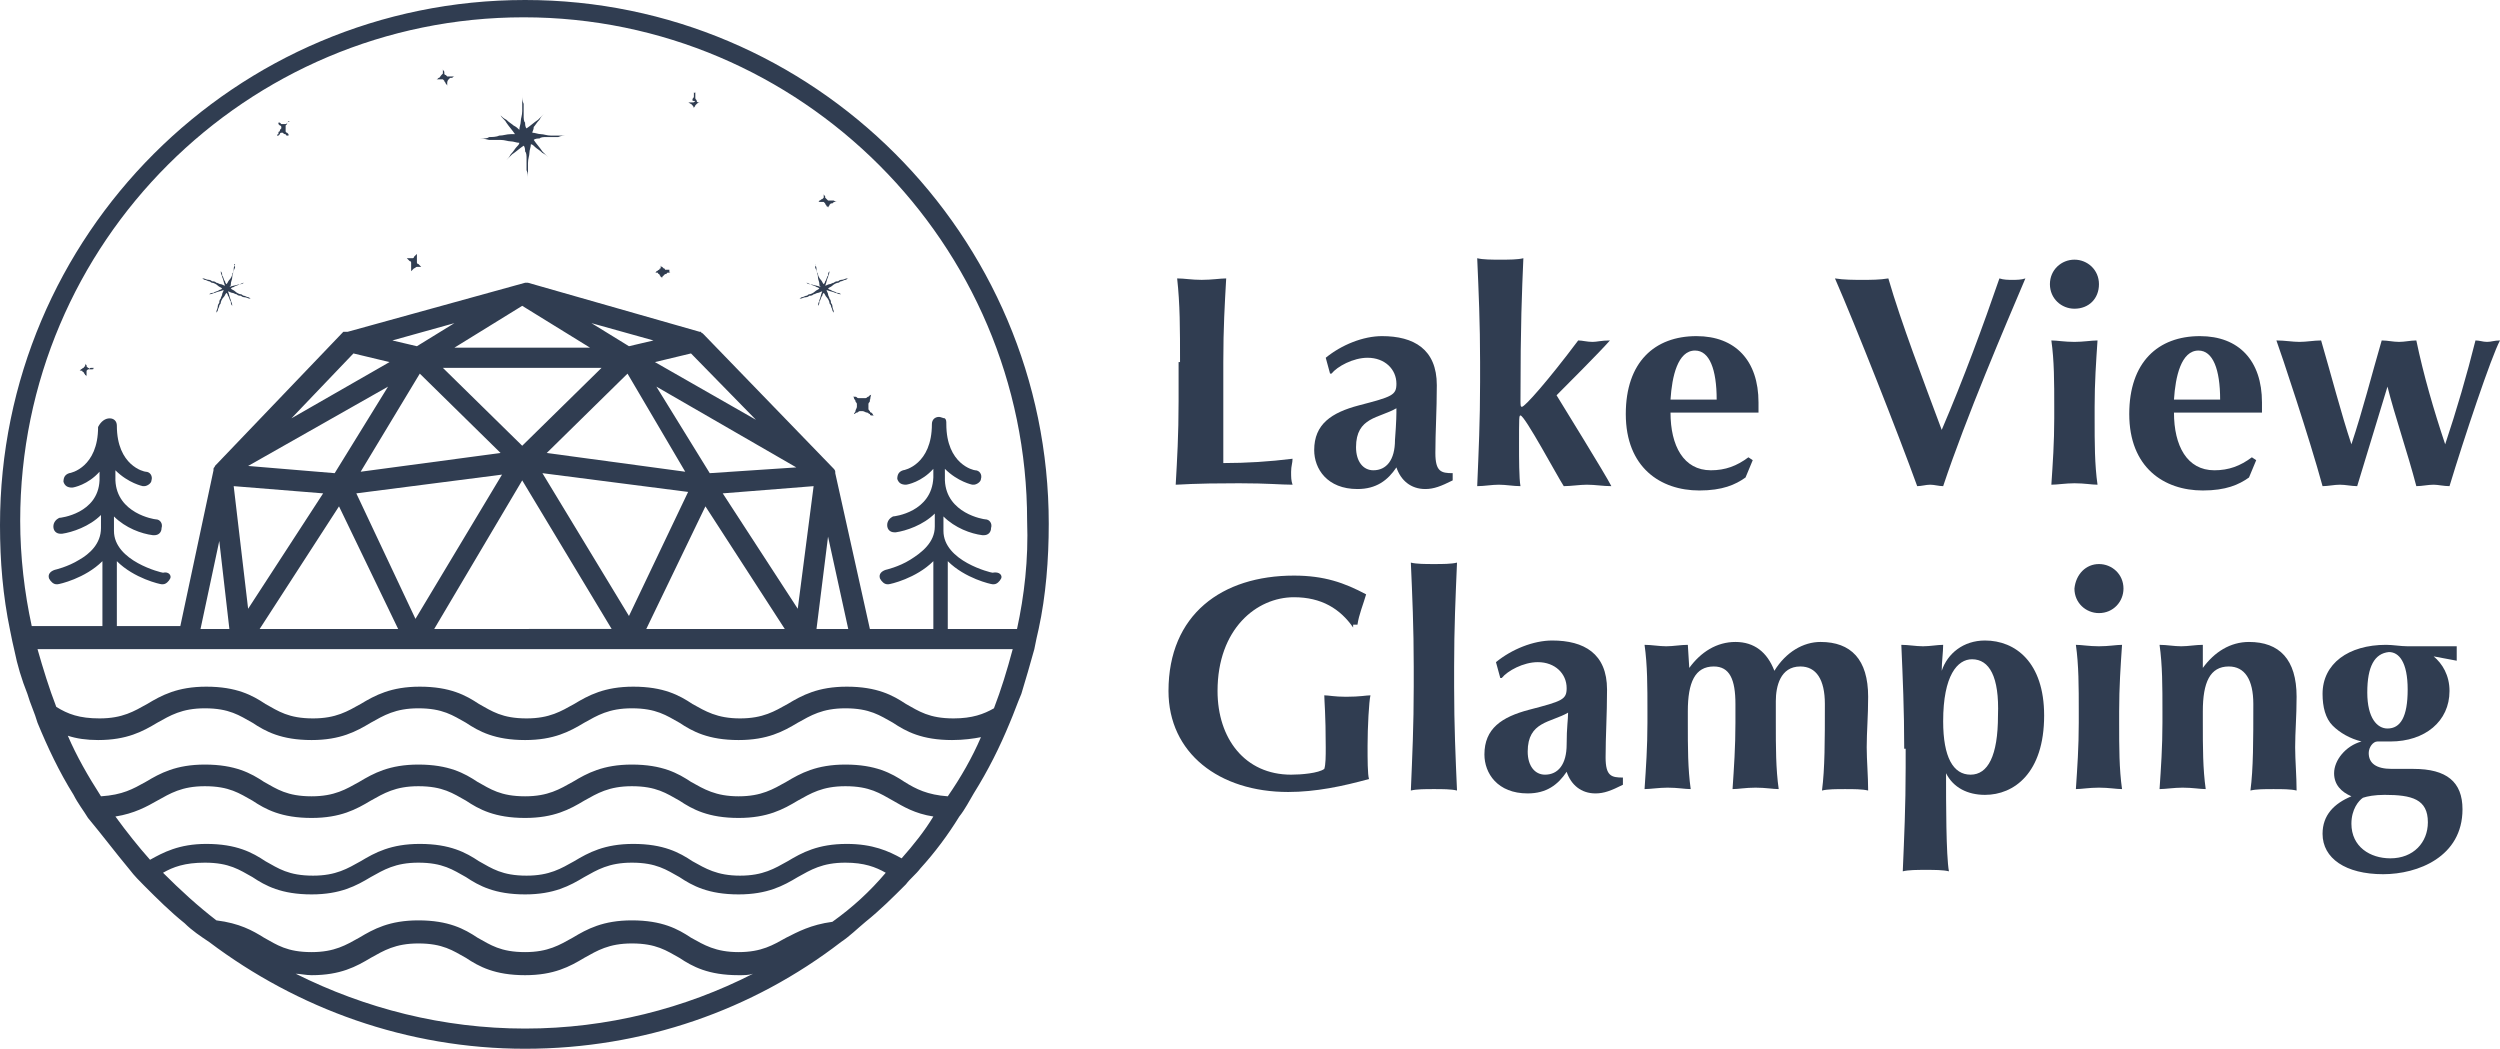 <?xml version="1.0" encoding="utf-8"?>
<!-- Generator: Adobe Illustrator 25.4.1, SVG Export Plug-In . SVG Version: 6.00 Build 0)  -->
<svg version="1.1" id="Layer_1" xmlns="http://www.w3.org/2000/svg" xmlns:xlink="http://www.w3.org/1999/xlink" x="0px" y="0px"
	 width="173.3px" height="72.7px" viewBox="0 0 173.3 72.7" style="enable-background:new 0 0 173.3 72.7;" xml:space="preserve">
<style type="text/css">
	.st0{fill:#303D51;}
</style>
<g>
	<path class="st0" d="M81.8,25.1c0-2.3,0-4-0.2-5.8c0.5,0,1,0.1,1.7,0.1c0.7,0,1.3-0.1,1.7-0.1c-0.1,1.8-0.2,3.4-0.2,5.8v2.8
		c0,1.5,0,3.1,0,4.2c1.6,0,3.2-0.1,4.8-0.3c0,0.3-0.1,0.5-0.1,0.9c0,0.4,0,0.6,0.1,0.9c-0.8,0-1.7-0.1-3.7-0.1c-3.4,0-4,0.1-4.4,0.1
		c0.1-1.8,0.2-3.4,0.2-5.8V25.1z"/>
	<path class="st0" d="M91.9,24.8c1.1-0.9,2.6-1.5,3.9-1.5c2.2,0,3.8,0.9,3.8,3.4c0,1.8-0.1,3.2-0.1,4.7c0,1.3,0.4,1.4,1.2,1.4v0.5
		c-0.8,0.4-1.3,0.6-1.9,0.6c-1,0-1.7-0.6-2-1.5c-0.6,0.9-1.4,1.5-2.7,1.5c-2.1,0-3-1.4-3-2.7c0-1.8,1.2-2.6,3.1-3.1
		c2.3-0.6,2.6-0.7,2.6-1.5c0-1-0.8-1.8-2-1.8c-1,0-2.1,0.6-2.5,1.1h-0.1L91.9,24.8z M96.8,28.3c-1.2,0.7-2.8,0.6-2.8,2.7
		c0,1,0.5,1.6,1.2,1.6c0.9,0,1.5-0.7,1.5-2.1C96.8,29.2,96.8,28.7,96.8,28.3"/>
	<path class="st0" d="M102.6,25.1c0-2.7-0.1-4.9-0.2-7.2c0.4,0.1,1,0.1,1.6,0.1c0.6,0,1.2,0,1.6-0.1c-0.1,2.4-0.2,4.5-0.2,9.8
		c0,0.4,0,0.5,0.1,0.5c0.2,0,1.8-1.8,3.9-4.6c0.3,0,0.6,0.1,1,0.1c0.3,0,0.6-0.1,1.2-0.1c-0.7,0.8-3.1,3.2-3.7,3.8
		c0.3,0.5,3.4,5.5,3.8,6.3c-0.6,0-1.1-0.1-1.7-0.1c-0.5,0-1.1,0.1-1.6,0.1c-0.4-0.6-2.7-4.9-3-4.9c-0.1,0-0.1,0.1-0.1,2.1
		c0,0.8,0,2.3,0.1,2.8c-0.5,0-1-0.1-1.5-0.1c-0.5,0-1,0.1-1.5,0.1c0.1-2.4,0.2-4.5,0.2-7.2V25.1z"/>
	<path class="st0" d="M115.8,28.6c0,2.3,0.9,4,2.8,4c1,0,1.8-0.3,2.6-0.9l0.3,0.2l-0.5,1.2c-0.7,0.5-1.6,0.9-3.2,0.9
		c-2.7,0-5.1-1.6-5.1-5.3c0-3.6,2-5.4,4.9-5.4c2.7,0,4.3,1.7,4.3,4.6c0,0.4,0,0.5,0,0.7H115.8z M119,27.7c0-2.1-0.5-3.4-1.5-3.4
		c-1.2,0-1.6,1.8-1.7,3.4H119z"/>
	<path class="st0" d="M138.6,19.3c0.3,0.1,0.6,0.1,0.9,0.1c0.3,0,0.6,0,0.9-0.1c-1.4,3.3-4.1,9.6-5.7,14.4c-0.3,0-0.6-0.1-0.9-0.1
		c-0.3,0-0.6,0.1-0.9,0.1c-1.3-3.6-4.3-11.2-5.7-14.4c0.6,0.1,1.3,0.1,1.9,0.1c0.6,0,1.2,0,1.8-0.1c0.9,3.1,2.4,7,3.7,10.5
		C136.1,26.3,137.5,22.5,138.6,19.3"/>
	<path class="st0" d="M143.8,18c0.9,0,1.7,0.7,1.7,1.7s-0.7,1.7-1.7,1.7c-0.9,0-1.7-0.7-1.7-1.7S142.9,18,143.8,18 M142.4,28.2
		c0-1.7,0-3.2-0.2-4.6c0.4,0,0.9,0.1,1.6,0.1c0.6,0,1.2-0.1,1.6-0.1c-0.1,1.5-0.2,2.9-0.2,4.6V29c0,1.7,0,3.2,0.2,4.6
		c-0.4,0-0.9-0.1-1.6-0.1c-0.6,0-1.2,0.1-1.6,0.1c0.1-1.5,0.2-2.9,0.2-4.6V28.2z"/>
	<path class="st0" d="M150.7,28.6c0,2.3,0.9,4,2.8,4c1,0,1.8-0.3,2.6-0.9l0.3,0.2l-0.5,1.2c-0.7,0.5-1.6,0.9-3.2,0.9
		c-2.7,0-5.1-1.6-5.1-5.3c0-3.6,2-5.4,4.9-5.4c2.7,0,4.3,1.7,4.3,4.6c0,0.4,0,0.5,0,0.7H150.7z M153.9,27.7c0-2.1-0.5-3.4-1.5-3.4
		c-1.2,0-1.6,1.8-1.7,3.4H153.9z"/>
	<path class="st0" d="M169.5,30.8c0.8-2.4,1.5-4.8,2.1-7.2c0.3,0,0.5,0.1,0.8,0.1c0.3,0,0.5-0.1,0.9-0.1c-0.6,1.1-2.5,6.8-3.5,10.1
		c-0.4,0-0.8-0.1-1.1-0.1c-0.4,0-0.8,0.1-1.2,0.1c-0.6-2.3-1.5-4.9-2-6.9h0c-0.7,2.3-1.4,4.6-2.1,6.9c-0.4,0-0.8-0.1-1.2-0.1
		c-0.4,0-0.8,0.1-1.2,0.1c-0.9-3.3-2.9-9.3-3.2-10.1c0.6,0,1.1,0.1,1.6,0.1c0.5,0,1-0.1,1.5-0.1c0.7,2.4,1.4,5.1,2.1,7.2h0
		c0.8-2.4,1.4-4.8,2.1-7.2c0.4,0,0.8,0.1,1.2,0.1c0.4,0,0.8-0.1,1.2-0.1C168,26,168.7,28.4,169.5,30.8L169.5,30.8z"/>
	<path class="st0" d="M93.8,43.5c-0.9-1.3-2.2-2.1-4.1-2.1c-2.6,0-5.3,2.2-5.3,6.5c0,3.3,1.9,5.8,5.1,5.8c0.7,0,1.9-0.1,2.3-0.4
		c0.1-0.3,0.1-0.9,0.1-1.5c0-2.3-0.1-3.2-0.1-3.6c0.3,0,0.7,0.1,1.5,0.1c1,0,1.4-0.1,1.7-0.1c-0.1,0.4-0.2,2.2-0.2,3.5
		c0,0.9,0,2,0.1,2.3c-1.8,0.5-3.7,0.9-5.6,0.9c-4.8,0-8.3-2.7-8.3-7c0-5.3,3.7-8,8.7-8c2.1,0,3.5,0.5,5,1.3
		c-0.2,0.7-0.5,1.4-0.6,2.1H93.8z"/>
	<path class="st0" d="M98,46.2c0-2.7-0.1-4.9-0.2-7.2c0.4,0.1,1,0.1,1.6,0.1c0.6,0,1.2,0,1.6-0.1c-0.1,2.4-0.2,4.5-0.2,7.2v1.4
		c0,2.7,0.1,4.9,0.2,7.2c-0.4-0.1-1-0.1-1.6-0.1c-0.6,0-1.2,0-1.6,0.1c0.1-2.4,0.2-4.5,0.2-7.2V46.2z"/>
	<path class="st0" d="M103.7,45.9c1.1-0.9,2.6-1.5,3.9-1.5c2.2,0,3.8,0.9,3.8,3.4c0,1.8-0.1,3.2-0.1,4.7c0,1.3,0.4,1.4,1.2,1.4v0.5
		c-0.8,0.4-1.3,0.6-1.9,0.6c-1,0-1.7-0.6-2-1.5c-0.6,0.9-1.4,1.5-2.7,1.5c-2.1,0-3-1.4-3-2.7c0-1.8,1.2-2.6,3.1-3.1
		c2.3-0.6,2.6-0.7,2.6-1.5c0-1-0.8-1.8-2-1.8c-1,0-2.1,0.6-2.5,1.1H104L103.7,45.9z M108.7,49.4c-1.2,0.7-2.8,0.6-2.8,2.7
		c0,1,0.5,1.6,1.2,1.6c0.9,0,1.5-0.7,1.5-2.1C108.6,50.4,108.7,49.9,108.7,49.4"/>
	<path class="st0" d="M117.1,46.3L117.1,46.3c0.8-1.1,1.9-1.8,3.2-1.8c1.3,0,2.2,0.7,2.7,2c0.8-1.3,2-2,3.2-2c2.1,0,3.3,1.2,3.3,3.8
		c0,1.4-0.1,2.4-0.1,3.5c0,0.9,0.1,2,0.1,3c-0.4-0.1-1-0.1-1.6-0.1c-0.6,0-1.2,0-1.6,0.1c0.2-1.5,0.2-3.5,0.2-6
		c0-1.7-0.6-2.6-1.7-2.6c-1.4,0-1.7,1.4-1.7,2.4v1.5c0,1.7,0,3.2,0.2,4.6c-0.4,0-0.9-0.1-1.6-0.1s-1.2,0.1-1.6,0.1
		c0.1-1.5,0.2-2.9,0.2-4.6v-1.3c0-1.7-0.4-2.6-1.5-2.6c-1.3,0-1.8,1.1-1.8,3.1v0.8c0,1.7,0,3.2,0.2,4.6c-0.4,0-0.9-0.1-1.6-0.1
		c-0.6,0-1.2,0.1-1.6,0.1c0.1-1.5,0.2-2.9,0.2-4.6v-0.8c0-1.7,0-3.2-0.2-4.6c0.5,0,1,0.1,1.5,0.1c0.5,0,1-0.1,1.5-0.1L117.1,46.3z"
		/>
	<path class="st0" d="M132,51.9c0-2.7-0.1-4.9-0.2-7.2c0.5,0,1,0.1,1.5,0.1c0.5,0,1-0.1,1.4-0.1c0,0.5-0.1,1.2-0.1,1.8h0
		c0.4-1.2,1.5-2.1,3-2.1c2.1,0,4.1,1.5,4.1,5.2c0,4-2.1,5.5-4.1,5.5c-1.2,0-2.2-0.5-2.7-1.5h0c0,2,0,5.7,0.2,6.8
		c-0.4-0.1-1-0.1-1.6-0.1c-0.6,0-1.2,0-1.6,0.1c0.1-2.4,0.2-4.5,0.2-7.2V51.9z M136.7,45.7c-1,0-2,1.1-2,4.3c0,2.5,0.7,3.7,1.9,3.7
		c1.2,0,1.9-1.3,1.9-4.1C138.6,46.9,137.9,45.7,136.7,45.7"/>
	<path class="st0" d="M145.5,39.1c0.9,0,1.7,0.7,1.7,1.7c0,0.9-0.7,1.7-1.7,1.7c-0.9,0-1.7-0.7-1.7-1.7
		C143.9,39.8,144.6,39.1,145.5,39.1 M144.1,49.3c0-1.7,0-3.2-0.2-4.6c0.4,0,0.9,0.1,1.6,0.1s1.2-0.1,1.6-0.1
		c-0.1,1.5-0.2,2.9-0.2,4.6v0.8c0,1.7,0,3.2,0.2,4.6c-0.4,0-0.9-0.1-1.6-0.1s-1.2,0.1-1.6,0.1c0.1-1.5,0.2-2.9,0.2-4.6V49.3z"/>
	<path class="st0" d="M152.7,46.3L152.7,46.3c0.8-1.1,1.9-1.8,3.2-1.8c2.1,0,3.3,1.2,3.3,3.8c0,1.4-0.1,2.4-0.1,3.5
		c0,0.9,0.1,2,0.1,3c-0.4-0.1-1-0.1-1.6-0.1c-0.6,0-1.2,0-1.6,0.1c0.2-1.5,0.2-3.5,0.2-6c0-1.7-0.6-2.6-1.7-2.6
		c-1.3,0-1.8,1.1-1.8,3.1v0.8c0,1.7,0,3.2,0.2,4.6c-0.4,0-0.9-0.1-1.6-0.1c-0.6,0-1.2,0.1-1.6,0.1c0.1-1.5,0.2-2.9,0.2-4.6v-0.8
		c0-1.7,0-3.2-0.2-4.6c0.5,0,1,0.1,1.5,0.1c0.5,0,1-0.1,1.5-0.1L152.7,46.3z"/>
	<path class="st0" d="M168.7,45.5L168.7,45.5c0.6,0.5,1.1,1.3,1.1,2.4c0,2.1-1.7,3.5-4.1,3.5c-0.3,0-0.6,0-0.9,0
		c-0.3,0-0.6,0.4-0.6,0.8c0,0.7,0.5,1.1,1.6,1.1l1.5,0c2.3,0,3.4,0.9,3.4,2.8c0,3.3-3.1,4.5-5.5,4.5c-2.6,0-4.2-1.1-4.2-2.8
		c0-1.3,0.8-2.1,2-2.6v0c-0.7-0.3-1.2-0.8-1.2-1.6c0-0.9,0.8-1.9,1.9-2.2v0c-0.8-0.2-1.5-0.6-2-1.1c-0.5-0.5-0.7-1.3-0.7-2.2
		c0-2.1,1.8-3.4,4.4-3.4c0.5,0,1,0.1,1.5,0.1c0.4,0,0.7,0,1.2,0c0.7,0,1.5,0,2.2,0c0,0.2,0,0.3,0,0.5s0,0.3,0,0.5L168.7,45.5z
		 M165.3,55.1c-0.7,0-1.2,0.1-1.5,0.2c-0.3,0.2-0.8,0.8-0.8,1.8c0,1.6,1.3,2.4,2.7,2.4c1.6,0,2.6-1.1,2.6-2.5
		C168.3,55.4,167.2,55.1,165.3,55.1 M164.1,48c0,1.8,0.7,2.5,1.4,2.5c0.9,0,1.4-0.8,1.4-2.7c0-1.9-0.6-2.6-1.3-2.6
		C164.6,45.3,164.1,46.2,164.1,48"/>
	<path class="st0" d="M33.3,9.6c0,0,0.1,0,0.1,0c0.2,0,0.4,0,0.5-0.1c0.2,0,0.5,0,0.7-0.1c0.3,0,0.5-0.1,0.8-0.1c0.1,0,0.2,0,0.3,0
		c0,0,0,0,0,0c-0.2-0.3-0.4-0.5-0.6-0.8C35,8.3,34.8,8.2,34.7,8c0,0,0,0,0,0c0,0,0,0,0,0c0.1,0.1,0.2,0.2,0.4,0.3
		c0.2,0.2,0.4,0.3,0.5,0.4C35.8,8.8,35.9,8.9,36,9c0,0,0,0,0,0c0-0.2,0.1-0.4,0.1-0.6c0-0.2,0.1-0.4,0.1-0.7c0-0.1,0-0.2,0-0.4
		c0-0.1,0-0.3,0-0.4c0-0.1,0-0.2,0-0.3c0,0,0,0,0-0.1c0,0,0,0.1,0,0.1c0,0.2,0,0.4,0.1,0.6c0,0.1,0,0.3,0,0.4c0,0.1,0,0.3,0,0.4
		c0,0.2,0,0.4,0.1,0.5c0,0.1,0,0.3,0.1,0.4c0,0,0,0,0,0c0.3-0.2,0.5-0.4,0.8-0.6c0.1-0.1,0.3-0.3,0.4-0.4c0,0,0,0,0,0c0,0,0,0,0,0
		c-0.1,0.1-0.2,0.2-0.3,0.4c-0.2,0.2-0.3,0.4-0.4,0.5C37,9,36.9,9.1,36.9,9.2c0,0,0,0,0,0c0.2,0,0.4,0.1,0.6,0.1
		c0.2,0,0.4,0.1,0.7,0.1c0.1,0,0.2,0,0.4,0c0.1,0,0.3,0,0.4,0c0.1,0,0.2,0,0.3,0c0,0,0,0,0.1,0c0,0-0.1,0-0.1,0
		c-0.2,0-0.4,0-0.6,0.1c-0.1,0-0.3,0-0.4,0c-0.1,0-0.3,0-0.4,0c-0.2,0-0.4,0-0.5,0.1c-0.1,0-0.3,0-0.4,0.1c0,0,0,0,0,0
		c0.2,0.3,0.4,0.5,0.6,0.8c0.1,0.1,0.3,0.3,0.4,0.4c0,0,0,0,0,0c0,0,0,0,0,0c-0.1-0.1-0.2-0.2-0.4-0.3c-0.2-0.2-0.4-0.3-0.5-0.4
		c-0.1-0.1-0.2-0.2-0.3-0.2c0,0,0,0,0,0c0,0.2-0.1,0.4-0.1,0.6c0,0.2-0.1,0.4-0.1,0.7c0,0.1,0,0.2,0,0.4c0,0.1,0,0.3,0,0.4
		c0,0.1,0,0.2,0,0.3c0,0,0,0,0,0.1c0,0,0-0.1,0-0.1c0-0.2,0-0.4-0.1-0.6c0-0.1,0-0.3,0-0.4c0-0.1,0-0.3,0-0.4c0-0.2,0-0.4-0.1-0.5
		c0-0.1,0-0.3-0.1-0.4c0,0,0,0,0,0c-0.3,0.2-0.5,0.4-0.8,0.6c-0.1,0.1-0.3,0.3-0.4,0.4c0,0,0,0,0,0c0,0,0,0,0,0
		c0.1-0.1,0.2-0.2,0.3-0.4c0.2-0.2,0.3-0.4,0.4-0.5c0.1-0.1,0.2-0.2,0.2-0.3c0,0,0,0,0,0c-0.2,0-0.4-0.1-0.6-0.1
		c-0.2,0-0.4-0.1-0.7-0.1c-0.1,0-0.2,0-0.4,0c-0.1,0-0.3,0-0.4,0C33.5,9.6,33.4,9.6,33.3,9.6C33.3,9.6,33.3,9.6,33.3,9.6"/>
	<path class="st0" d="M16.3,18.3C16.3,18.3,16.3,18.3,16.3,18.3c-0.1,0.2-0.1,0.3-0.1,0.4c0,0.2-0.1,0.3-0.1,0.5
		c0,0.2-0.1,0.3-0.1,0.5c0,0.1,0,0.1-0.1,0.2c0,0,0,0,0,0c0.2-0.1,0.4-0.1,0.7-0.2c0.1,0,0.2-0.1,0.3-0.1c0,0,0,0,0,0c0,0,0,0,0,0
		c-0.1,0.1-0.2,0.1-0.3,0.1c-0.1,0.1-0.3,0.1-0.4,0.2c-0.1,0-0.2,0.1-0.2,0.1c0,0,0,0,0,0c0.1,0.1,0.2,0.1,0.3,0.2
		c0.1,0.1,0.3,0.2,0.4,0.2c0.1,0,0.1,0.1,0.2,0.1c0.1,0,0.2,0.1,0.3,0.1c0.1,0,0.1,0.1,0.2,0.1c0,0,0,0,0,0c0,0-0.1,0-0.1,0
		c-0.1,0-0.2-0.1-0.4-0.1c-0.1,0-0.2-0.1-0.2-0.1c-0.1,0-0.2,0-0.3-0.1c-0.1,0-0.2-0.1-0.3-0.1c-0.1,0-0.2-0.1-0.3-0.1c0,0,0,0,0,0
		c0.1,0.2,0.1,0.4,0.2,0.6c0,0.1,0.1,0.2,0.1,0.4c0,0,0,0,0,0c0,0,0,0,0,0c-0.1-0.1-0.1-0.2-0.1-0.3c-0.1-0.1-0.1-0.3-0.2-0.4
		c0-0.1-0.1-0.2-0.1-0.2c0,0,0,0,0,0c-0.1,0.1-0.1,0.2-0.2,0.3c-0.1,0.1-0.2,0.3-0.2,0.4c0,0.1-0.1,0.1-0.1,0.2
		c0,0.1-0.1,0.2-0.1,0.3c0,0.1-0.1,0.1-0.1,0.2c0,0,0,0,0,0c0,0,0-0.1,0-0.1c0-0.1,0.1-0.2,0.1-0.4c0-0.1,0.1-0.2,0.1-0.2
		c0-0.1,0-0.2,0.1-0.3c0-0.1,0.1-0.2,0.1-0.3c0-0.1,0.1-0.2,0.1-0.3c0,0,0,0,0,0c-0.2,0.1-0.4,0.1-0.6,0.2c-0.1,0-0.2,0.1-0.4,0.1
		c0,0,0,0,0,0c0,0,0,0,0,0c0.1-0.1,0.2-0.1,0.3-0.1c0.1-0.1,0.3-0.1,0.4-0.2c0.1,0,0.2-0.1,0.2-0.1c0,0,0,0,0,0
		c-0.1-0.1-0.2-0.1-0.3-0.2c-0.1-0.1-0.3-0.2-0.4-0.2c-0.1,0-0.1-0.1-0.2-0.1c-0.1,0-0.2-0.1-0.3-0.1c-0.1,0-0.1-0.1-0.2-0.1
		c0,0,0,0,0,0c0,0,0.1,0,0.1,0c0.1,0,0.2,0.1,0.4,0.1c0.1,0,0.2,0.1,0.2,0.1c0.1,0,0.2,0,0.3,0.1c0.1,0,0.2,0.1,0.3,0.1
		c0.1,0,0.2,0.1,0.3,0.1c0,0,0,0,0,0c-0.1-0.2-0.1-0.4-0.2-0.6c0-0.1-0.1-0.2-0.1-0.4c0,0,0,0,0,0c0,0,0,0,0,0
		c0.1,0.1,0.1,0.2,0.1,0.3c0.1,0.1,0.1,0.3,0.2,0.4c0,0.1,0.1,0.2,0.1,0.2c0,0,0,0,0,0c0.1-0.1,0.1-0.2,0.2-0.3
		c0.1-0.1,0.2-0.3,0.2-0.4c0-0.1,0.1-0.1,0.1-0.2c0-0.1,0.1-0.2,0.1-0.3C16.2,18.4,16.2,18.3,16.3,18.3
		C16.3,18.3,16.3,18.3,16.3,18.3"/>
	<path class="st0" d="M56.5,18.3C56.5,18.3,56.5,18.3,56.5,18.3c0.1,0.2,0.1,0.3,0.1,0.4c0,0.2,0.1,0.3,0.1,0.5
		c0,0.2,0.1,0.3,0.1,0.5c0,0.1,0,0.1,0.1,0.2c0,0,0,0,0,0c-0.2-0.1-0.4-0.1-0.7-0.2c-0.1,0-0.2-0.1-0.3-0.1c0,0,0,0,0,0c0,0,0,0,0,0
		c0.1,0.1,0.2,0.1,0.3,0.1c0.1,0.1,0.3,0.1,0.4,0.2c0.1,0,0.2,0.1,0.2,0.1c0,0,0,0,0,0c-0.1,0.1-0.2,0.1-0.3,0.2
		c-0.1,0.1-0.3,0.2-0.4,0.2c-0.1,0-0.1,0.1-0.2,0.1c-0.1,0-0.2,0.1-0.3,0.1c-0.1,0-0.1,0.1-0.2,0.1c0,0,0,0,0,0c0,0,0.1,0,0.1,0
		c0.1,0,0.2-0.1,0.4-0.1c0.1,0,0.2-0.1,0.2-0.1c0.1,0,0.2,0,0.3-0.1c0.1,0,0.2-0.1,0.3-0.1c0.1,0,0.2-0.1,0.3-0.1c0,0,0,0,0,0
		c-0.1,0.2-0.1,0.4-0.2,0.6c0,0.1-0.1,0.2-0.1,0.4c0,0,0,0,0,0c0,0,0,0,0,0c0.1-0.1,0.1-0.2,0.1-0.3c0.1-0.1,0.1-0.3,0.2-0.4
		c0-0.1,0.1-0.2,0.1-0.2c0,0,0,0,0,0c0.1,0.1,0.1,0.2,0.2,0.3c0.1,0.1,0.2,0.3,0.2,0.4c0,0.1,0.1,0.1,0.1,0.2c0,0.1,0.1,0.2,0.1,0.3
		c0,0.1,0.1,0.1,0.1,0.2c0,0,0,0,0,0c0,0,0-0.1,0-0.1c0-0.1-0.1-0.2-0.1-0.4c0-0.1-0.1-0.2-0.1-0.2c0-0.1,0-0.2-0.1-0.3
		c0-0.1-0.1-0.2-0.1-0.3c0-0.1-0.1-0.2-0.1-0.3c0,0,0,0,0,0c0.2,0.1,0.4,0.1,0.6,0.2c0.1,0,0.2,0.1,0.4,0.1c0,0,0,0,0,0c0,0,0,0,0,0
		c-0.1-0.1-0.2-0.1-0.3-0.1c-0.1-0.1-0.3-0.1-0.4-0.2c-0.1,0-0.2-0.1-0.2-0.1c0,0,0,0,0,0c0.1-0.1,0.2-0.1,0.3-0.2
		c0.1-0.1,0.3-0.2,0.4-0.2c0.1,0,0.1-0.1,0.2-0.1c0.1,0,0.2-0.1,0.3-0.1c0.1,0,0.1-0.1,0.2-0.1c0,0,0,0,0,0c0,0-0.1,0-0.1,0
		c-0.1,0-0.2,0.1-0.4,0.1c-0.1,0-0.2,0.1-0.2,0.1c-0.1,0-0.2,0-0.3,0.1c-0.1,0-0.2,0.1-0.3,0.1c-0.1,0-0.2,0.1-0.3,0.1c0,0,0,0,0,0
		c0.1-0.2,0.1-0.4,0.2-0.6c0-0.1,0.1-0.2,0.1-0.4c0,0,0,0,0,0c0,0,0,0,0,0c-0.1,0.1-0.1,0.2-0.1,0.3c-0.1,0.1-0.1,0.3-0.2,0.4
		c0,0.1-0.1,0.2-0.1,0.2c0,0,0,0,0,0c-0.1-0.1-0.1-0.2-0.2-0.3c-0.1-0.1-0.2-0.3-0.2-0.4c0-0.1-0.1-0.1-0.1-0.2
		c0-0.1-0.1-0.2-0.1-0.3C56.6,18.4,56.5,18.3,56.5,18.3C56.5,18.3,56.5,18.3,56.5,18.3"/>
	<path class="st0" d="M48.2,6.3C48.2,6.3,48.2,6.4,48.2,6.3c0,0.1,0,0.1,0,0.1c0,0,0,0,0,0c0,0,0,0.1,0,0.1c0,0.1,0,0.1,0,0.2
		c0,0,0,0.1,0,0.1c0,0.1,0.1,0.1,0.1,0.2c0,0.1,0.1,0.1,0.2,0.1c0,0,0.1,0,0.1,0c0.1,0,0.1,0,0.2,0c0,0,0.1,0,0.1,0c0,0,0,0,0.1,0
		c0,0,0,0,0,0c0,0,0,0,0,0c0,0,0,0,0,0c0,0,0,0,0,0c0,0,0,0,0,0c0,0,0,0-0.1,0c0,0,0,0-0.1,0c0,0,0,0,0,0c0,0-0.1,0-0.1,0
		c-0.1,0-0.1,0-0.2,0c-0.1,0-0.2,0.1-0.2,0.1c0,0-0.1,0.1-0.1,0.1c0,0.1-0.1,0.1-0.1,0.2c0,0.1,0,0.1,0,0.2c0,0,0,0.1,0,0.1
		c0,0,0,0,0,0.1c0,0,0,0.1,0,0.1c0,0,0,0,0,0c0,0,0,0,0,0c0,0,0,0,0,0c0,0,0-0.1,0-0.1c0,0,0,0,0-0.1c0,0,0-0.1,0-0.1
		c0-0.1,0-0.1,0-0.2c0-0.1-0.1-0.2-0.1-0.2c0,0-0.1-0.1-0.1-0.1c-0.1,0-0.1-0.1-0.2-0.1c-0.1,0-0.1,0-0.2,0c0,0-0.1,0-0.1,0
		c0,0,0,0,0,0c0,0,0,0,0,0c0,0,0,0,0,0c0,0,0,0,0,0c0,0,0,0,0,0c0,0,0,0,0,0c0,0,0,0,0.1,0c0,0,0,0,0.1,0c0,0,0,0,0,0
		c0,0,0.1,0,0.1,0c0.1,0,0.1,0,0.2,0c0,0,0,0,0.1,0c0.1,0,0.1,0,0.2-0.1C48,7,48,7,48,6.9c0-0.1,0.1-0.1,0.1-0.2c0-0.1,0-0.1,0-0.2
		c0,0,0-0.1,0-0.1c0,0,0,0,0,0C48.2,6.5,48.2,6.4,48.2,6.3C48.2,6.4,48.2,6.4,48.2,6.3C48.2,6.4,48.2,6.3,48.2,6.3L48.2,6.3z"/>
	<path class="st0" d="M60.4,27.6C60.4,27.6,60.4,27.6,60.4,27.6c-0.1,0.1-0.1,0.1-0.1,0.1c0,0,0,0,0,0c0,0,0,0,0,0.1
		c0,0.1-0.1,0.1-0.1,0.2c0,0,0,0.1,0,0.1c0,0.1,0,0.1,0,0.2c0,0.1,0,0.1,0.1,0.2c0,0,0,0.1,0.1,0.1c0,0,0.1,0.1,0.1,0.1
		c0,0,0,0.1,0.1,0.1c0,0,0,0,0,0c0,0,0,0,0,0c0,0,0,0,0,0c0,0,0,0,0,0c0,0,0,0,0,0c0,0,0,0,0,0c0,0,0,0-0.1,0c0,0,0,0-0.1,0
		c0,0,0,0,0,0c0,0-0.1,0-0.1-0.1c-0.1,0-0.1-0.1-0.2-0.1c-0.1,0-0.2-0.1-0.3-0.1c-0.1,0-0.1,0-0.2,0c-0.1,0-0.1,0.1-0.2,0.1
		c-0.1,0-0.1,0.1-0.2,0.1c0,0-0.1,0-0.1,0.1c0,0,0,0,0,0c0,0,0,0-0.1,0.1c0,0,0,0,0,0c0,0,0,0,0,0c0,0,0,0,0,0c0,0,0.1-0.1,0.1-0.1
		c0,0,0,0,0,0c0,0,0-0.1,0.1-0.1c0-0.1,0.1-0.1,0.1-0.2c0-0.1,0.1-0.2,0.1-0.3c0-0.1,0-0.1,0-0.2c0-0.1-0.1-0.1-0.1-0.2
		c0-0.1-0.1-0.1-0.1-0.2c0,0,0-0.1-0.1-0.1c0,0,0,0,0,0c0,0,0,0,0,0c0,0,0,0,0,0c0,0,0,0,0,0c0,0,0,0,0,0c0,0,0,0,0,0c0,0,0,0,0,0
		c0,0,0,0,0.1,0c0,0,0,0,0,0c0,0,0,0,0.1,0c0.1,0,0.1,0.1,0.2,0.1c0,0,0,0,0.1,0c0.1,0,0.1,0,0.2,0c0.1,0,0.1,0,0.2,0
		c0.1,0,0.1-0.1,0.2-0.1c0,0,0.1-0.1,0.1-0.1c0,0,0.1,0,0.1-0.1c0,0,0,0,0,0C60.3,27.7,60.3,27.7,60.4,27.6
		C60.3,27.6,60.3,27.6,60.4,27.6C60.4,27.6,60.4,27.6,60.4,27.6L60.4,27.6z"/>
	<path class="st0" d="M20,8.4C20,8.4,20,8.4,20,8.4C20,8.5,20,8.5,20,8.4c-0.1,0.1-0.1,0.1-0.1,0.1c0,0,0,0,0,0.1
		c0,0-0.1,0.1-0.1,0.1c0,0,0,0,0,0.1c0,0,0,0.1,0,0.1c0,0.1,0,0.1,0,0.2c0,0,0,0.1,0.1,0.1c0,0,0.1,0.1,0.1,0.1c0,0,0,0,0,0.1
		c0,0,0,0,0,0c0,0,0,0,0,0c0,0,0,0,0,0c0,0,0,0,0,0c0,0,0,0,0,0c0,0,0,0,0,0c0,0,0,0,0,0c0,0,0,0,0,0c0,0,0,0,0,0c0,0,0,0-0.1,0
		c0,0-0.1,0-0.1-0.1c-0.1,0-0.1,0-0.2-0.1c0,0-0.1,0-0.1,0c0,0-0.1,0-0.1,0.1c0,0-0.1,0.1-0.1,0.1c0,0,0,0-0.1,0c0,0,0,0,0,0
		c0,0,0,0,0,0c0,0,0,0,0,0c0,0,0,0,0,0c0,0,0,0,0,0c0,0,0-0.1,0.1-0.1c0,0,0,0,0,0c0,0,0,0,0-0.1c0,0,0-0.1,0.1-0.1
		c0-0.1,0-0.1,0.1-0.2c0,0,0-0.1,0-0.1c0,0,0-0.1-0.1-0.1c0,0-0.1-0.1-0.1-0.1c0,0,0,0,0-0.1c0,0,0,0,0,0c0,0,0,0,0,0c0,0,0,0,0,0
		c0,0,0,0,0,0c0,0,0,0,0,0c0,0,0,0,0,0c0,0,0,0,0,0c0,0,0,0,0,0c0,0,0,0,0,0c0,0,0,0,0.1,0c0,0,0.1,0.1,0.1,0.1c0,0,0,0,0.1,0
		c0,0,0.1,0,0.1,0c0,0,0.1,0,0.1,0c0,0,0.1,0,0.1-0.1c0,0,0.1-0.1,0.1-0.1c0,0,0,0,0.1,0C19.9,8.5,19.9,8.5,20,8.4
		C19.9,8.5,19.9,8.5,20,8.4C20,8.4,20,8.4,20,8.4C20,8.4,20,8.4,20,8.4C20,8.4,20,8.4,20,8.4"/>
	<path class="st0" d="M31.7,5.3C31.6,5.3,31.6,5.3,31.7,5.3c-0.1,0-0.1,0-0.1,0c0,0,0,0,0,0c0,0,0,0-0.1,0c-0.1,0-0.1,0.1-0.2,0.1
		c0,0-0.1,0-0.1,0c0,0-0.1,0.1-0.1,0.1C31,5.6,31,5.7,31,5.8c0,0,0,0.1,0,0.1c0,0.1,0,0.1,0,0.2c0,0,0,0.1,0,0.1c0,0,0,0,0,0.1
		c0,0,0,0,0,0c0,0,0,0,0,0c0,0,0,0,0,0c0,0,0,0,0,0c0,0,0,0,0,0c0,0,0,0,0-0.1c0,0,0,0,0-0.1c0,0,0,0,0,0c0,0,0-0.1,0-0.1
		c0-0.1,0-0.1-0.1-0.2c0-0.1-0.1-0.1-0.1-0.2c0,0-0.1-0.1-0.1-0.1c-0.1,0-0.1,0-0.2,0c-0.1,0-0.1,0-0.2,0c0,0-0.1,0-0.1,0
		c0,0,0,0-0.1,0c0,0,0,0-0.1,0c0,0,0,0,0,0c0,0,0,0,0,0c0,0,0,0,0,0c0,0,0.1,0,0.1,0c0,0,0,0,0,0c0,0,0.1,0,0.1,0
		c0.1,0,0.1,0,0.2-0.1c0.1,0,0.1-0.1,0.2-0.2c0,0,0.1-0.1,0.1-0.1c0-0.1,0-0.1,0-0.2c0-0.1,0-0.1,0-0.2c0,0,0-0.1,0-0.1c0,0,0,0,0,0
		c0,0,0,0,0,0c0,0,0,0,0,0c0,0,0,0,0,0c0,0,0,0,0,0c0,0,0,0,0,0c0,0,0,0,0,0c0,0,0,0,0,0.1c0,0,0,0,0,0c0,0,0,0.1,0,0.1
		c0,0.1,0.1,0.1,0.1,0.2c0,0,0,0,0,0.1c0,0.1,0.1,0.1,0.1,0.1c0,0,0.1,0.1,0.1,0.1c0.1,0,0.1,0,0.2,0c0.1,0,0.1,0,0.2,0
		c0,0,0.1,0,0.1,0c0,0,0,0,0,0C31.5,5.3,31.5,5.3,31.7,5.3C31.6,5.3,31.6,5.3,31.7,5.3C31.6,5.3,31.6,5.3,31.7,5.3
		C31.7,5.3,31.7,5.3,31.7,5.3"/>
	<path class="st0" d="M46.5,18.9C46.5,18.9,46.5,18.9,46.5,18.9C46.5,18.9,46.5,18.9,46.5,18.9c-0.1,0-0.1,0-0.1,0c0,0,0,0-0.1,0
		c0,0-0.1,0-0.1,0.1c0,0,0,0-0.1,0c0,0-0.1,0.1-0.1,0.1c0,0-0.1,0.1-0.1,0.1c0,0,0,0.1,0,0.1c0,0,0,0.1,0,0.1c0,0,0,0,0,0.1
		c0,0,0,0,0,0c0,0,0,0,0,0c0,0,0,0,0,0c0,0,0,0,0,0c0,0,0,0,0,0c0,0,0,0,0,0c0,0,0,0,0-0.1c0,0,0,0,0,0c0,0,0,0,0,0c0,0,0,0,0-0.1
		c0,0,0-0.1-0.1-0.1c0-0.1-0.1-0.1-0.1-0.2c0,0-0.1,0-0.1-0.1c0,0-0.1,0-0.1,0c0,0-0.1,0-0.1,0c0,0,0,0-0.1,0c0,0,0,0,0,0
		c0,0,0,0-0.1,0c0,0,0,0,0,0c0,0,0,0,0,0c0,0,0,0,0,0c0,0,0.1,0,0.1,0c0,0,0,0,0,0c0,0,0,0,0.1,0c0,0,0.1,0,0.1-0.1
		c0.1,0,0.1-0.1,0.2-0.1c0,0,0-0.1,0.1-0.1c0,0,0-0.1,0-0.1c0,0,0-0.1,0-0.1c0,0,0,0,0-0.1c0,0,0,0,0,0c0,0,0,0,0,0c0,0,0,0,0,0
		c0,0,0,0,0,0c0,0,0,0,0,0c0,0,0,0,0,0c0,0,0,0,0,0c0,0,0,0,0,0c0,0,0,0,0,0c0,0,0,0,0,0.1c0,0,0,0.1,0.1,0.1c0,0,0,0,0,0
		c0,0,0.1,0.1,0.1,0.1c0,0,0.1,0,0.1,0.1c0,0,0.1,0,0.1,0c0,0,0.1,0,0.1,0c0,0,0,0,0.1,0c0,0,0,0,0,0C46.4,18.9,46.4,18.9,46.5,18.9
		C46.5,18.9,46.5,18.9,46.5,18.9C46.5,18.9,46.5,18.9,46.5,18.9C46.5,18.9,46.5,18.9,46.5,18.9"/>
	<path class="st0" d="M6.5,25.5C6.5,25.5,6.5,25.6,6.5,25.5C6.5,25.6,6.4,25.6,6.5,25.5c-0.1,0-0.1,0-0.1,0c0,0,0,0-0.1,0
		c0,0-0.1,0-0.1,0.1c0,0,0,0-0.1,0c0,0-0.1,0.1-0.1,0.1C6,25.9,6,25.9,6,26c0,0,0,0.1,0,0.1c0,0,0,0.1,0,0.1c0,0,0,0.1,0,0.1
		c0,0,0,0,0,0c0,0,0,0,0,0c0,0,0,0,0,0c0,0,0,0,0,0c0,0,0,0,0,0c0,0,0,0,0,0c0,0,0,0,0-0.1c0,0,0,0,0,0c0,0,0,0,0,0c0,0,0,0,0-0.1
		c0,0,0-0.1-0.1-0.1c0-0.1-0.1-0.1-0.1-0.2c0,0-0.1,0-0.1-0.1c0,0-0.1,0-0.1,0c0,0-0.1,0-0.1,0c0,0,0,0-0.1,0c0,0,0,0,0,0
		c0,0,0,0-0.1,0c0,0,0,0,0,0c0,0,0,0,0,0c0,0,0,0,0,0c0,0,0.1,0,0.1,0c0,0,0,0,0,0c0,0,0,0,0.1,0c0,0,0.1,0,0.1-0.1
		c0.1,0,0.1-0.1,0.2-0.1c0,0,0-0.1,0.1-0.1c0,0,0-0.1,0-0.1c0,0,0-0.1,0-0.1c0,0,0,0,0-0.1c0,0,0,0,0,0c0,0,0,0,0,0c0,0,0,0,0,0
		c0,0,0,0,0,0c0,0,0,0,0,0c0,0,0,0,0,0c0,0,0,0,0,0c0,0,0,0,0,0c0,0,0,0,0,0c0,0,0,0,0,0.1c0,0,0,0.1,0.1,0.1c0,0,0,0,0,0.1
		c0,0,0.1,0.1,0.1,0.1c0,0,0.1,0,0.1,0.1c0,0,0.1,0,0.1,0c0,0,0.1,0,0.1,0c0,0,0.1,0,0.1,0c0,0,0,0,0,0C6.4,25.6,6.4,25.6,6.5,25.5
		C6.4,25.6,6.5,25.5,6.5,25.5C6.5,25.5,6.5,25.5,6.5,25.5C6.5,25.5,6.5,25.5,6.5,25.5"/>
	<path class="st0" d="M29.6,18.5C29.6,18.5,29.5,18.5,29.6,18.5c-0.1,0-0.1,0-0.1,0c0,0,0,0,0,0c0,0,0,0-0.1,0c-0.1,0-0.1,0-0.2,0
		c0,0-0.1,0-0.1,0c-0.1,0-0.1,0-0.2,0c-0.1,0-0.1,0.1-0.2,0.1c0,0-0.1,0.1-0.1,0.1c0,0-0.1,0.1-0.1,0.1c0,0,0,0.1,0,0.1c0,0,0,0,0,0
		c0,0,0,0,0,0c0,0,0,0,0,0c0,0,0,0,0,0c0,0,0,0,0,0c0,0,0,0,0,0c0,0,0,0,0-0.1c0,0,0,0,0-0.1c0,0,0,0,0,0c0,0,0-0.1,0-0.1
		c0-0.1,0-0.1,0-0.2c0-0.1,0-0.2,0-0.2c0,0,0-0.1-0.1-0.1c0,0-0.1-0.1-0.1-0.1c0,0-0.1-0.1-0.1-0.1c0,0,0,0-0.1,0c0,0,0,0,0,0
		c0,0,0,0-0.1,0c0,0,0,0,0,0c0,0,0,0,0,0c0,0,0,0,0,0c0,0,0.1,0,0.1,0c0,0,0,0,0,0c0,0,0.1,0,0.1,0c0.1,0,0.1,0,0.2,0
		c0.1,0,0.2,0,0.2,0c0,0,0.1,0,0.1-0.1c0,0,0.1-0.1,0.1-0.1c0,0,0.1-0.1,0.1-0.1c0,0,0,0,0-0.1c0,0,0,0,0,0c0,0,0,0,0,0c0,0,0,0,0,0
		c0,0,0,0,0,0c0,0,0,0,0,0c0,0,0,0,0,0c0,0,0,0,0,0c0,0,0,0,0,0.1c0,0,0,0,0,0c0,0,0,0,0,0.1c0,0.1,0,0.1,0,0.2c0,0,0,0,0,0.1
		c0,0.1,0,0.1,0,0.2c0,0,0,0.1,0.1,0.1c0,0,0.1,0.1,0.1,0.1c0,0,0.1,0.1,0.1,0.1c0,0,0.1,0,0.1,0c0,0,0,0,0,0
		C29.5,18.5,29.5,18.5,29.6,18.5C29.5,18.5,29.5,18.5,29.6,18.5C29.5,18.5,29.6,18.5,29.6,18.5C29.6,18.5,29.6,18.5,29.6,18.5"/>
	<path class="st0" d="M58.1,14C58,14,58,14,58.1,14c-0.1,0-0.1,0-0.1,0c0,0,0,0,0,0c0,0,0,0-0.1,0c-0.1,0-0.1,0-0.2,0.1
		c0,0,0,0-0.1,0c0,0-0.1,0.1-0.1,0.1c0,0.1-0.1,0.1-0.1,0.2c0,0,0,0.1,0,0.1c0,0,0,0.1,0,0.1c0,0,0,0.1,0,0.1c0,0,0,0,0,0
		c0,0,0,0,0,0c0,0,0,0,0,0c0,0,0,0,0,0c0,0,0,0,0,0c0,0,0,0,0,0c0,0,0,0,0-0.1c0,0,0,0,0-0.1c0,0,0,0,0,0c0,0,0,0,0-0.1
		c0,0,0-0.1-0.1-0.1c0-0.1-0.1-0.1-0.1-0.2c0,0-0.1-0.1-0.1-0.1c-0.1,0-0.1,0-0.2,0c-0.1,0-0.1,0-0.2,0c0,0-0.1,0-0.1,0c0,0,0,0,0,0
		c0,0,0,0-0.1,0c0,0,0,0,0,0c0,0,0,0,0,0c0,0,0,0,0,0c0,0,0.1,0,0.1,0c0,0,0,0,0,0c0,0,0,0,0.1,0c0,0,0.1,0,0.1-0.1
		c0.1,0,0.1-0.1,0.2-0.1c0,0,0.1-0.1,0.1-0.1c0-0.1,0-0.1,0-0.2c0-0.1,0-0.1,0-0.2c0,0,0-0.1,0-0.1c0,0,0,0,0,0c0,0,0,0,0,0
		c0,0,0,0,0,0c0,0,0,0,0,0c0,0,0,0,0,0s0,0,0,0c0,0,0,0,0,0c0,0,0,0,0,0.1c0,0,0,0,0,0c0,0,0,0,0,0.1c0,0.1,0,0.1,0.1,0.2
		c0,0,0,0,0,0.1c0,0,0.1,0.1,0.1,0.1c0,0,0.1,0.1,0.1,0.1c0.1,0,0.1,0,0.2,0c0,0,0.1,0,0.1,0c0,0,0.1,0,0.1,0c0,0,0,0,0,0
		C57.9,14,58,14,58.1,14C58,14,58,14,58.1,14C58,14,58,14,58.1,14C58.1,14,58.1,14,58.1,14"/>
	<path class="st0" d="M36.4,19.6C36.4,19.6,36.4,19.6,36.4,19.6L36.4,19.6C36.4,19.6,36.4,19.6,36.4,19.6
		C36.4,19.6,36.4,19.6,36.4,19.6C36.4,19.6,36.4,19.6,36.4,19.6"/>
	<path class="st0" d="M36.4,19.6L36.4,19.6C36.4,19.6,36.4,19.6,36.4,19.6C36.4,19.6,36.4,19.6,36.4,19.6"/>
	<path class="st0" d="M36.4,0C16.3,0,0,16.3,0,36.4c0,2.5,0.2,4.9,0.7,7.3c0.1,0.5,0.2,1,0.3,1.4c0.2,1,0.5,2,0.9,3
		c0.2,0.7,0.5,1.3,0.7,2c0.7,1.7,1.5,3.4,2.5,5c0.3,0.6,0.7,1.1,1,1.6C7.1,57.9,8,59.1,9,60.3c0.3,0.4,0.7,0.8,1,1.1
		c0.9,0.9,1.8,1.8,2.8,2.6c0.5,0.5,1.1,0.9,1.7,1.3c6.1,4.6,13.7,7.4,21.9,7.4c8.2,0,15.8-2.7,21.9-7.4c0.6-0.4,1.1-0.9,1.7-1.4
		c1-0.8,1.9-1.7,2.8-2.6c0.3-0.4,0.7-0.7,1-1.1c1-1.1,1.9-2.3,2.7-3.6c0.4-0.5,0.7-1.1,1-1.6c1-1.6,1.8-3.2,2.5-4.9
		c0.3-0.7,0.5-1.3,0.8-2c0.3-1,0.6-2,0.9-3.1c0.1-0.5,0.2-1,0.3-1.4c0.5-2.3,0.7-4.8,0.7-7.3C72.7,16.3,56.4,0,36.4,0 M36.4,71.3
		c-5.7,0-11.1-1.4-15.9-3.8c0.3,0,0.7,0.1,1.1,0.1c2,0,3.1-0.6,4.1-1.2c0.9-0.5,1.7-1,3.3-1c1.7,0,2.4,0.5,3.3,1
		c0.9,0.6,2,1.2,4.1,1.2c2,0,3.1-0.6,4.1-1.2c0.9-0.5,1.7-1,3.3-1c1.7,0,2.4,0.5,3.3,1c0.9,0.6,2,1.2,4.1,1.2c0.4,0,0.7,0,1-0.1
		C47.5,69.9,42.1,71.3,36.4,71.3 M57.7,63.9c-1.5,0.2-2.4,0.7-3.2,1.1c-0.9,0.5-1.7,1-3.3,1s-2.4-0.5-3.3-1c-0.9-0.6-2-1.2-4.1-1.2
		c-2,0-3.1,0.6-4.1,1.2c-0.9,0.5-1.7,1-3.3,1c-1.7,0-2.4-0.5-3.3-1c-0.9-0.6-2-1.2-4.1-1.2c-2,0-3.1,0.6-4.1,1.2
		c-0.9,0.5-1.7,1-3.3,1c-1.7,0-2.4-0.5-3.3-1c-0.8-0.5-1.7-1-3.3-1.2c-1.3-1-2.5-2.1-3.7-3.3c0.7-0.4,1.5-0.7,2.9-0.7
		c1.7,0,2.4,0.5,3.3,1c0.9,0.6,2,1.2,4.1,1.2c2,0,3.1-0.6,4.1-1.2c0.9-0.5,1.7-1,3.3-1c1.7,0,2.4,0.5,3.3,1c0.9,0.6,2,1.2,4.1,1.2
		c2,0,3.1-0.6,4.1-1.2c0.9-0.5,1.7-1,3.3-1c1.7,0,2.4,0.5,3.3,1c0.9,0.6,2,1.2,4.1,1.2c2,0,3.1-0.6,4.1-1.2c0.9-0.5,1.7-1,3.3-1
		c1.3,0,2.1,0.3,2.8,0.7C60.3,61.8,59.1,62.9,57.7,63.9 M62.5,59.5c-0.9-0.5-2-1-3.8-1c-2,0-3.1,0.6-4.1,1.2c-0.9,0.5-1.7,1-3.3,1
		s-2.4-0.5-3.3-1c-0.9-0.6-2-1.2-4.1-1.2c-2,0-3.1,0.6-4.1,1.2c-0.9,0.5-1.7,1-3.3,1c-1.7,0-2.4-0.5-3.3-1c-0.9-0.6-2-1.2-4.1-1.2
		c-2,0-3.1,0.6-4.1,1.2c-0.9,0.5-1.7,1-3.3,1c-1.7,0-2.4-0.5-3.3-1c-0.9-0.6-2-1.2-4.1-1.2c-1.9,0-3,0.6-3.9,1.1
		c-0.8-0.9-1.6-1.9-2.4-3c1.3-0.2,2.2-0.7,2.9-1.1c0.9-0.5,1.7-1,3.3-1c1.7,0,2.4,0.5,3.3,1c0.9,0.6,2,1.2,4.1,1.2
		c2,0,3.1-0.6,4.1-1.2c0.9-0.5,1.7-1,3.3-1c1.7,0,2.4,0.5,3.3,1c0.9,0.6,2,1.2,4.1,1.2c2,0,3.1-0.6,4.1-1.2c0.9-0.5,1.7-1,3.3-1
		c1.7,0,2.4,0.5,3.3,1c0.9,0.6,2,1.2,4.1,1.2c2,0,3.1-0.6,4.1-1.2c0.9-0.5,1.7-1,3.3-1c1.7,0,2.4,0.5,3.3,1c0.7,0.4,1.5,0.9,2.8,1.1
		C64.1,57.6,63.3,58.6,62.5,59.5 M65.7,55.2c-1.4-0.1-2.2-0.5-3-1c-0.9-0.6-2-1.2-4.1-1.2c-2,0-3.1,0.6-4.1,1.2
		c-0.9,0.5-1.7,1-3.3,1s-2.4-0.5-3.3-1c-0.9-0.6-2-1.2-4.1-1.2c-2,0-3.1,0.6-4.1,1.2c-0.9,0.5-1.7,1-3.3,1c-1.7,0-2.4-0.5-3.3-1
		c-0.9-0.6-2-1.2-4.1-1.2c-2,0-3.1,0.6-4.1,1.2c-0.9,0.5-1.7,1-3.3,1c-1.7,0-2.4-0.5-3.3-1c-0.9-0.6-2-1.2-4.1-1.2
		c-2,0-3.1,0.6-4.1,1.2c-0.9,0.5-1.6,0.9-3.1,1c-0.9-1.4-1.7-2.8-2.3-4.2c0.6,0.2,1.3,0.3,2.1,0.3c2,0,3.1-0.6,4.1-1.2
		c0.9-0.5,1.7-1,3.3-1c1.7,0,2.4,0.5,3.3,1c0.9,0.6,2,1.2,4.1,1.2c2,0,3.1-0.6,4.1-1.2c0.9-0.5,1.7-1,3.3-1c1.7,0,2.4,0.5,3.3,1
		c0.9,0.6,2,1.2,4.1,1.2c2,0,3.1-0.6,4.1-1.2c0.9-0.5,1.7-1,3.3-1c1.7,0,2.4,0.5,3.3,1c0.9,0.6,2,1.2,4.1,1.2c2,0,3.1-0.6,4.1-1.2
		c0.9-0.5,1.7-1,3.3-1c1.7,0,2.4,0.5,3.3,1c0.9,0.6,2,1.2,4.1,1.2c0.8,0,1.5-0.1,2-0.2C67.4,52.5,66.6,53.9,65.7,55.2 M68.9,49.1
		c-0.7,0.4-1.5,0.7-2.8,0.7c-1.7,0-2.4-0.5-3.3-1c-0.9-0.6-2-1.2-4.1-1.2c-2,0-3.1,0.6-4.1,1.2c-0.9,0.5-1.7,1-3.3,1s-2.4-0.5-3.3-1
		c-0.9-0.6-2-1.2-4.1-1.2c-2,0-3.1,0.6-4.1,1.2c-0.9,0.5-1.7,1-3.3,1c-1.7,0-2.4-0.5-3.3-1c-0.9-0.6-2-1.2-4.1-1.2
		c-2,0-3.1,0.6-4.1,1.2c-0.9,0.5-1.7,1-3.3,1c-1.7,0-2.4-0.5-3.3-1c-0.9-0.6-2-1.2-4.1-1.2c-2,0-3.1,0.6-4.1,1.2
		c-0.9,0.5-1.7,1-3.3,1c-1.4,0-2.2-0.3-3-0.8c-0.5-1.3-0.9-2.6-1.3-4h67.6C69.8,46.5,69.4,47.8,68.9,49.1 M13.9,43.6l1.3-6.1
		l0.7,6.1H13.9z M41.7,25.5l-5.5,5.4l-5.5-5.4H41.7z M31.5,24.1l4.7-2.9l4.7,2.9H31.5z M24.7,34.2l10.1-1.3l-6,10L24.7,34.2z
		 M27.6,43.6H18l5.5-8.5L27.6,43.6z M36.2,33.3l6.2,10.3H30.1L36.2,33.3z M37.6,32.8l10.1,1.3l-4.1,8.6L37.6,32.8z M48.9,35.1
		l5.5,8.5h-9.6L48.9,35.1z M50.1,34.2l6.3-0.5l-1.1,8.5L50.1,34.2z M49.2,32.8l-3.7-6l9.7,5.6L49.2,32.8z M45.4,25.1l2.5-0.6
		l4.5,4.6L45.4,25.1z M47.5,32.7l-9.6-1.3l5.6-5.5L47.5,32.7z M43.6,24L43.6,24L41,22.4l4.3,1.2L43.6,24z M28.9,24l-1.7-0.4l4.3-1.2
		L28.9,24z M29.1,25.9l5.6,5.5L25,32.7L29.1,25.9z M26.9,26.8l-3.7,6h0l-6-0.5L26.9,26.8z M20.2,29l4.3-4.5l2.5,0.6L20.2,29z
		 M22.4,34.2l-5.2,8l-1-8.5L22.4,34.2z M56.6,43.6l0.8-6.4l1.4,6.4H56.6z M70.5,43.6H60.3l-2.4-10.8c0,0,0,0,0-0.1c0,0,0,0,0,0
		c0,0,0,0,0,0c0,0,0,0,0,0c0-0.1-0.1-0.2-0.1-0.2c0,0,0,0,0,0l-9-9.3c0,0,0,0,0,0c0,0,0,0-0.1-0.1c0,0-0.1,0-0.1-0.1c0,0,0,0,0,0
		c0,0,0,0,0,0c0,0-0.1,0-0.1,0l-11.9-3.4c0,0,0,0,0,0c0,0,0,0,0,0c0,0,0,0,0,0h0c0,0,0,0,0,0c0,0,0,0,0,0c0,0-0.1,0-0.1,0h0
		c0,0-0.1,0-0.1,0c0,0,0,0,0,0c0,0,0,0,0,0c0,0,0,0,0,0c0,0,0,0,0,0c0,0,0,0,0,0L24.1,23c0,0,0,0,0,0c0,0-0.1,0-0.1,0c0,0,0,0-0.1,0
		c0,0,0,0,0,0c0,0,0,0-0.1,0c0,0,0,0,0,0c0,0,0,0,0,0c0,0,0,0,0,0l-8.9,9.3c0,0,0,0,0,0c0,0,0,0,0,0c0,0,0,0,0,0
		c0,0.1-0.1,0.1-0.1,0.2c0,0,0,0.1,0,0.1c0,0,0,0,0,0l-2.3,10.8H2.2c-0.5-2.3-0.8-4.8-0.8-7.3c0-19.3,15.7-34.9,34.9-34.9
		s34.9,15.7,34.9,34.9C71.3,38.8,71,41.3,70.5,43.6"/>
	<path class="st0" d="M64.7,33c0,0.1,0,0.2,0,0.2L64.7,33C64.7,33,64.7,33,64.7,33"/>
	<path class="st0" d="M69.4,40.1c-0.1,0.2-0.3,0.4-0.5,0.4c0,0-0.1,0-0.1,0c-0.1,0-1.9-0.4-3.1-1.6v4.8c0,0.3-0.2,0.5-0.5,0.5
		c-0.3,0-0.5-0.2-0.5-0.5v-4.8c-1.2,1.2-3,1.6-3.1,1.6c0,0-0.1,0-0.1,0c-0.2,0-0.4-0.2-0.5-0.4c-0.1-0.3,0.1-0.5,0.4-0.6
		c0,0,0.9-0.2,1.7-0.7c0.8-0.5,1.7-1.2,1.7-2.3v-0.9c-0.8,0.8-2,1.2-2.7,1.3c0,0,0,0-0.1,0c-0.3,0-0.5-0.2-0.5-0.5
		c0-0.3,0.2-0.5,0.4-0.6c0.1,0,2.7-0.3,2.8-2.7v0c0-0.1,0-0.2,0-0.2c0,0,0,0,0,0v-0.4c-0.8,0.9-1.8,1.1-1.9,1.1
		c-0.3,0-0.5-0.1-0.6-0.4c0-0.3,0.1-0.5,0.4-0.6c0.1,0,2-0.4,2-3.2v0c0-0.3,0.2-0.5,0.5-0.5c0.1,0,0.3,0.1,0.4,0.1
		c0.1,0.1,0.1,0.2,0.1,0.4v0c0,2.8,1.9,3.2,2,3.2c0.3,0,0.5,0.3,0.4,0.6c0,0.2-0.3,0.4-0.5,0.4c0,0-0.1,0-0.1,0c0,0-1-0.2-1.9-1.1
		V33c0,0,0,0,0,0.1c0,0,0,0,0,0.1v0.2c0,0,0,0,0-0.1c0.1,2.3,2.7,2.7,2.8,2.7c0.3,0,0.5,0.3,0.4,0.6c0,0.3-0.2,0.5-0.5,0.5
		c0,0,0,0-0.1,0c-0.8-0.1-1.9-0.5-2.7-1.3v0.9c0,0,0,0,0,0.1c0,2.1,3.3,2.9,3.4,2.9C69.3,39.6,69.5,39.9,69.4,40.1"/>
	<path class="st0" d="M65.7,33.3L65.7,33.3C65.7,33.3,65.7,33.3,65.7,33.3l0-0.1C65.7,33.2,65.7,33.2,65.7,33.3"/>
	<path class="st0" d="M64.7,33c0,0.1,0,0.2,0,0.2L64.7,33C64.7,33.1,64.7,33.1,64.7,33"/>
	<path class="st0" d="M65.7,33.3L65.7,33.3C65.7,33.3,65.7,33.3,65.7,33.3l0-0.1C65.7,33.2,65.7,33.2,65.7,33.3"/>
	<path class="st0" d="M7,33.3L7,33.3C7,33.3,7,33.3,7,33.3l0-0.1C7,33.2,7,33.2,7,33.3"/>
	<path class="st0" d="M7.8,36.2C7.8,36.2,7.8,36.2,7.8,36.2C7.8,36.2,7.8,36.2,7.8,36.2"/>
	<path class="st0" d="M11.8,40.1c-0.1,0.2-0.3,0.4-0.5,0.4c0,0-0.1,0-0.1,0c-0.1,0-1.9-0.4-3.1-1.6v4.8c0,0.3-0.2,0.5-0.5,0.5
		c-0.3,0-0.5-0.2-0.5-0.5v-4.8c-1.2,1.2-3,1.6-3.1,1.6c0,0-0.1,0-0.1,0c-0.2,0-0.4-0.2-0.5-0.4c-0.1-0.3,0.1-0.5,0.4-0.6
		c0,0,0.9-0.2,1.7-0.7C6.2,38.4,7,37.7,7,36.6v-0.9c-0.8,0.8-2,1.2-2.7,1.3c0,0,0,0-0.1,0c-0.3,0-0.5-0.2-0.5-0.5
		c0-0.3,0.2-0.5,0.4-0.6c0.1,0,2.7-0.3,2.8-2.6c0,0,0,0,0,0v0c0,0,0-0.1,0-0.1v-0.5c-0.8,0.9-1.8,1.1-1.9,1.1
		c-0.3,0-0.5-0.1-0.6-0.4c0-0.3,0.1-0.5,0.4-0.6c0.1,0,2-0.4,2-3.2v0C7,29.2,7.3,29,7.6,29h0c0.3,0,0.5,0.2,0.5,0.5v0
		c0,2.8,1.9,3.2,2,3.2c0.3,0,0.5,0.3,0.4,0.6c0,0.2-0.3,0.4-0.5,0.4c0,0-0.1,0-0.1,0c0,0-1-0.2-1.9-1.1V33c0,0,0,0.1,0,0.1
		c0,0.1,0,0.1,0,0.2v0c0.1,2.3,2.7,2.7,2.8,2.7c0.3,0,0.5,0.3,0.4,0.6c0,0.3-0.2,0.5-0.5,0.5c0,0,0,0-0.1,0
		c-0.8-0.1-1.9-0.5-2.7-1.3v0.9c0,0,0,0,0,0.1c0,2.1,3.3,2.9,3.4,2.9C11.7,39.6,11.9,39.9,11.8,40.1"/>
	<path class="st0" d="M7.8,36.2C7.8,36.2,7.8,36.2,7.8,36.2C7.8,36.2,7.8,36.2,7.8,36.2"/>
</g>
</svg>
